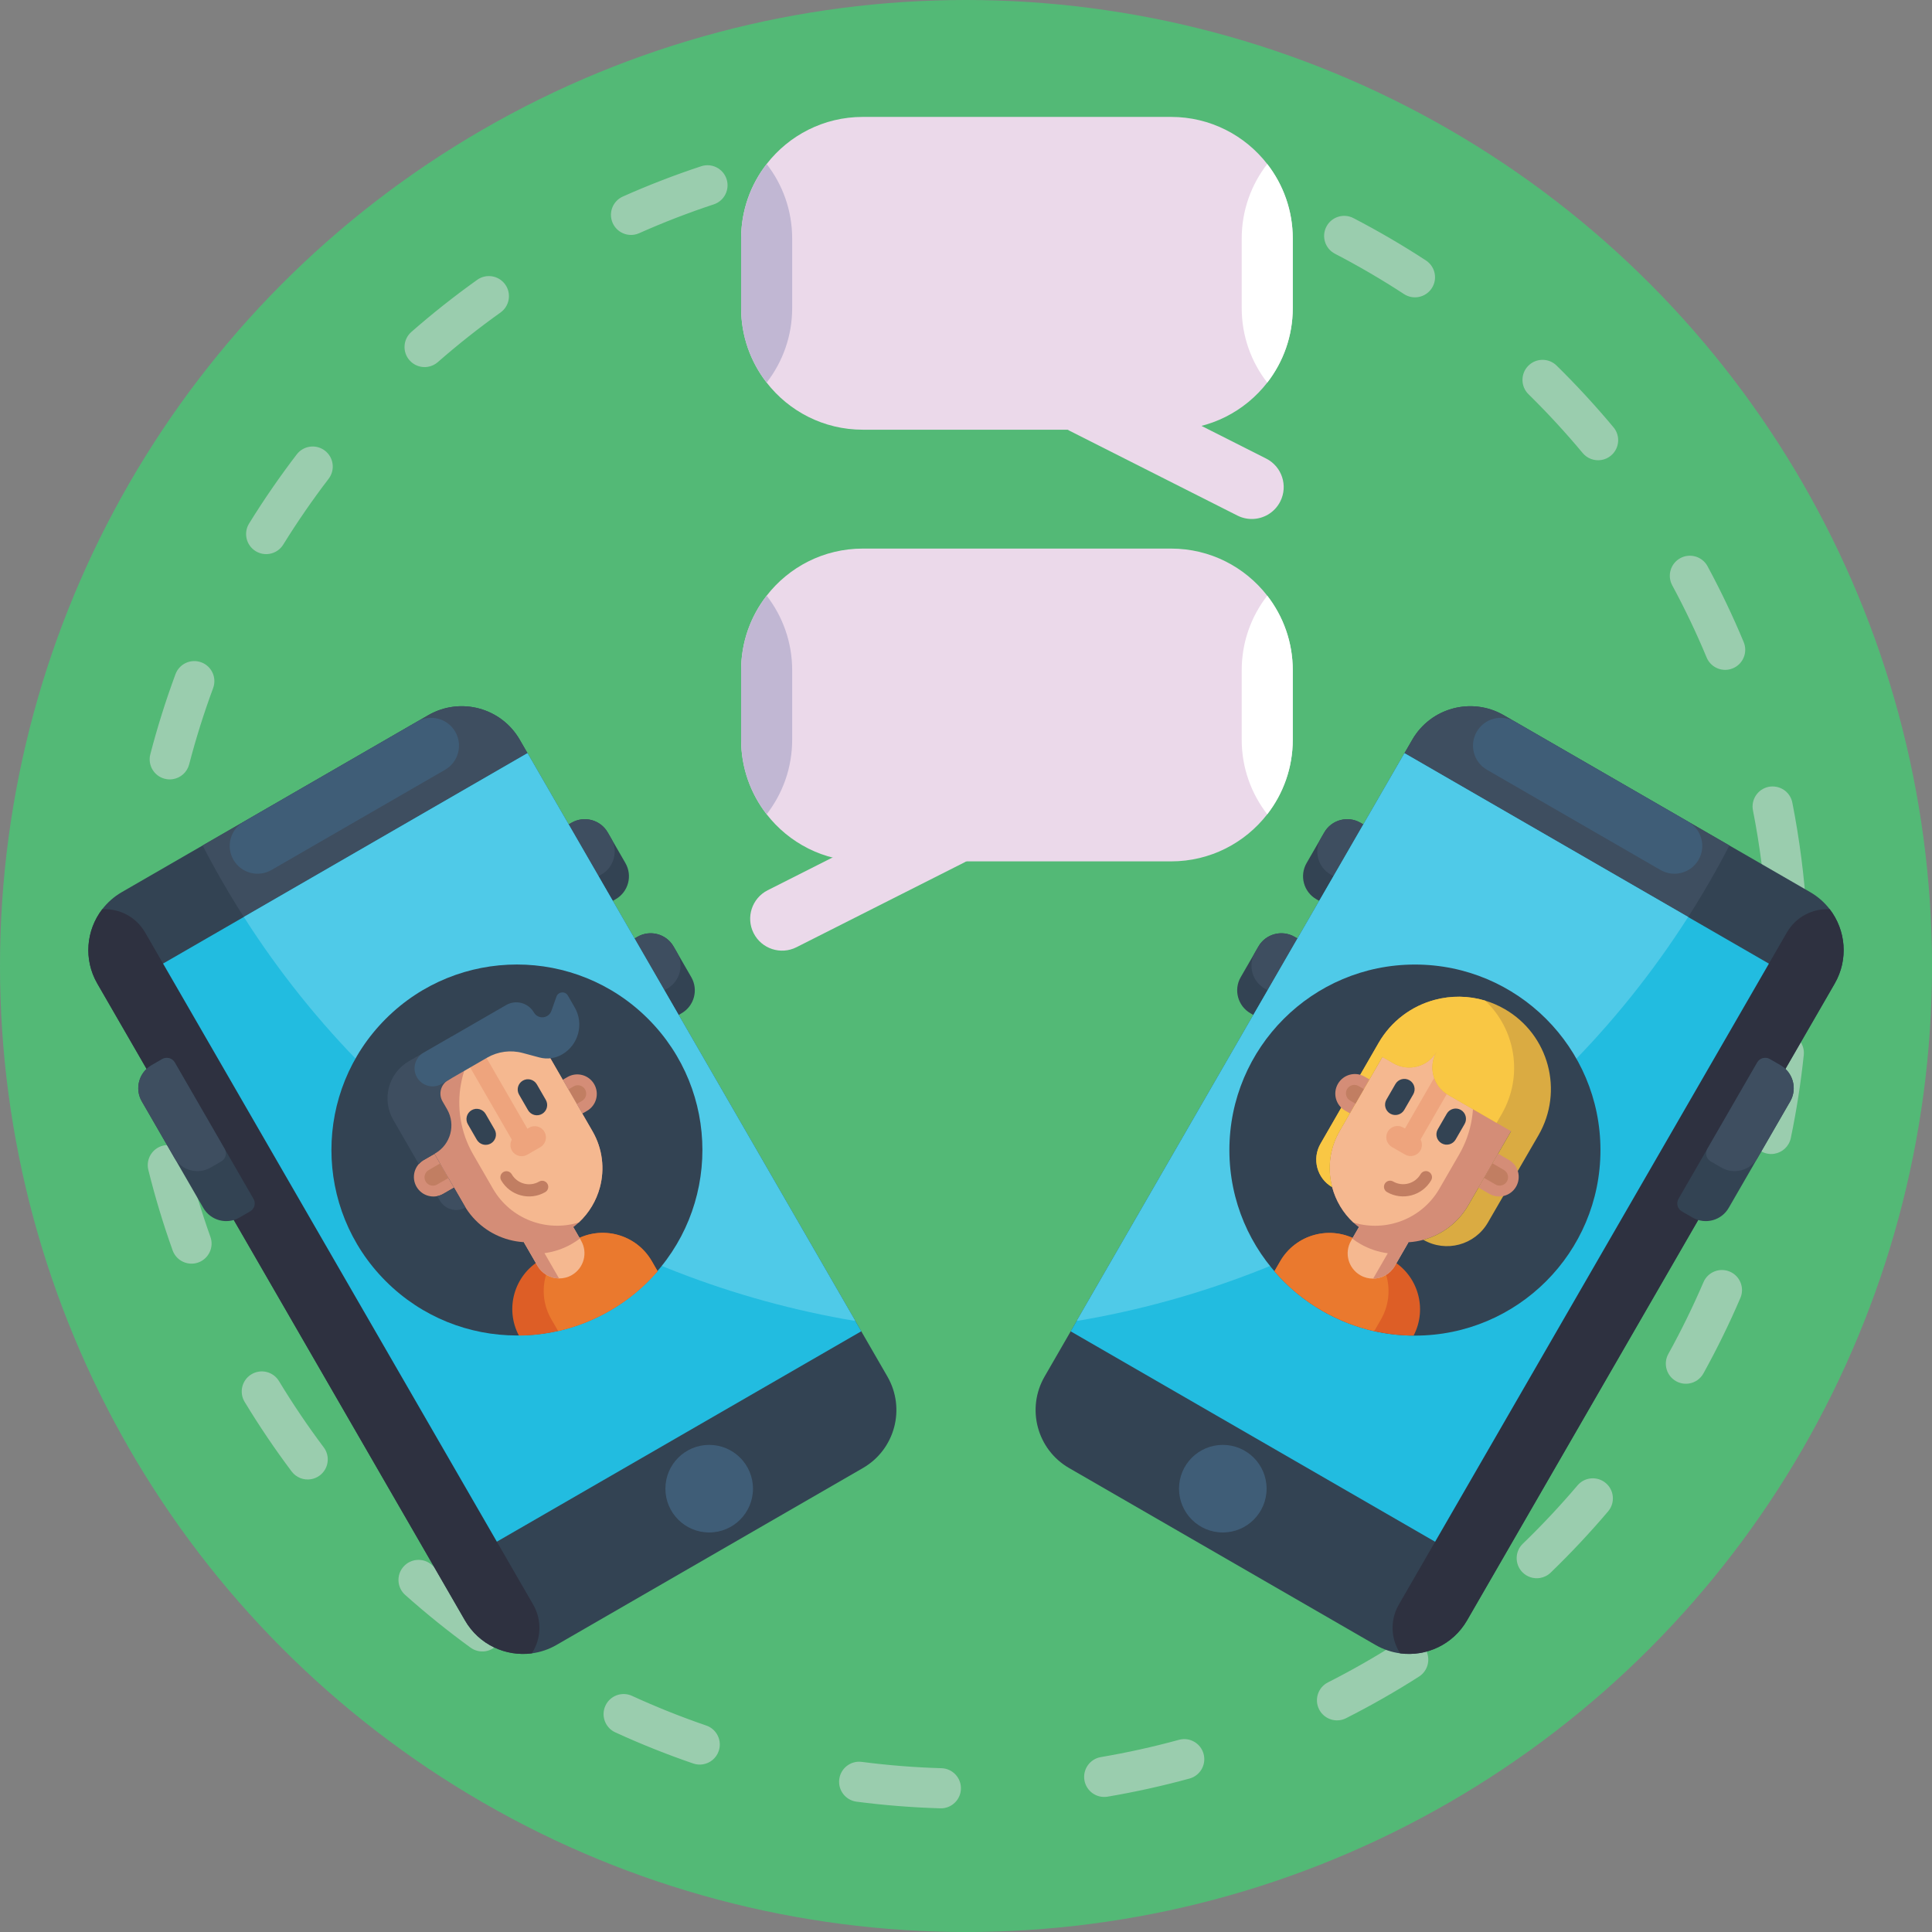 <svg id="Icons" enable-background="new 0 0 512 512" height="512" viewBox="0 0 512 512" width="512" xmlns="http://www.w3.org/2000/svg"><rect x="0" y="0" width="512" height="512" fill="#808080" stroke="none"/><g><circle cx="256" cy="256" fill="#53b976" r="256"/><g><path d="m293.48 476.141c-2.883.469-5.608-1.476-6.097-4.36-.491-2.896 1.459-5.642 4.354-6.133 6.955-1.18 13.916-2.718 20.69-4.575 2.836-.784 5.759.89 6.535 3.724.777 2.832-.891 5.758-3.724 6.535-7.113 1.949-14.421 3.566-21.722 4.804-.013.001-.024.003-.036.005zm-43.28 3.017c-.33.054-.669.077-1.016.067-7.396-.216-14.859-.808-22.183-1.759-2.913-.378-4.967-3.047-4.589-5.96.377-2.913 3.048-4.966 5.959-4.589 6.973.906 14.079 1.47 21.123 1.675 2.936.086 5.247 2.535 5.16 5.471-.074 2.591-1.99 4.694-4.454 5.095zm104.977-23.312c-2.227.363-4.526-.73-5.6-2.85-1.326-2.621-.276-5.821 2.345-7.147 6.277-3.176 12.471-6.71 18.408-10.504 2.479-1.584 5.764-.856 7.345 1.618 1.582 2.475.857 5.764-1.617 7.345-6.237 3.984-12.741 7.696-19.334 11.031-.499.255-1.022.422-1.547.507zm-168.89 11.72c-.837.136-1.717.074-2.574-.22-6.99-2.395-13.941-5.172-20.66-8.255-2.67-1.225-3.841-4.382-2.616-7.052 1.223-2.669 4.377-3.843 7.052-2.617 6.399 2.936 13.018 5.58 19.672 7.861 2.779.952 4.259 3.977 3.308 6.756-.66 1.921-2.309 3.222-4.182 3.527zm221.825-49.382c-1.663.271-3.427-.251-4.686-1.555-2.041-2.113-1.981-5.48.131-7.52 5.068-4.893 9.946-10.095 14.5-15.462 1.9-2.239 5.255-2.515 7.497-.614 2.24 1.901 2.514 5.257.614 7.497-4.781 5.634-9.902 11.095-15.222 16.231-.809.781-1.803 1.255-2.834 1.423zm-279.429 19.402c-1.352.22-2.788-.079-3.983-.949-5.978-4.349-11.806-9.047-17.323-13.964-2.193-1.954-2.385-5.316-.431-7.509 1.953-2.193 5.317-2.386 7.509-.432 5.255 4.684 10.807 9.16 16.502 13.303 2.376 1.728 2.9 5.054 1.173 7.429-.86 1.182-2.112 1.905-3.447 2.122zm318.945-70.946c-1.137.185-2.341.004-3.426-.596-2.57-1.422-3.501-4.659-2.08-7.229 3.411-6.166 6.547-12.569 9.321-19.029 1.158-2.699 4.285-3.948 6.986-2.789 2.699 1.159 3.948 4.286 2.789 6.986-2.913 6.784-6.206 13.506-9.787 19.98-.821 1.487-2.248 2.424-3.803 2.677zm-365.227 25.371c-1.89.308-3.882-.419-5.112-2.056-4.44-5.913-8.632-12.119-12.459-18.444-1.52-2.513-.715-5.783 1.798-7.304 2.515-1.522 5.784-.716 7.304 1.797 3.643 6.023 7.635 11.932 11.863 17.563 1.764 2.349 1.289 5.683-1.06 7.447-.711.534-1.513.863-2.334.997zm387.832-86.256c-.625.102-1.279.092-1.936-.044-2.876-.598-4.722-3.414-4.124-6.29 1.433-6.895 2.531-13.938 3.266-20.934.306-2.921 2.925-5.043 5.844-4.734 2.922.306 5.041 2.923 4.735 5.844-.771 7.348-1.925 14.747-3.431 21.989-.461 2.219-2.243 3.826-4.354 4.169zm-418.632 29.06c-2.483.404-4.979-1.007-5.856-3.461-2.486-6.953-4.65-14.121-6.431-21.304-.707-2.851 1.031-5.735 3.883-6.442 2.837-.706 5.734 1.031 6.442 3.883 1.695 6.839 3.756 13.663 6.121 20.283.989 2.766-.451 5.809-3.217 6.798-.312.111-.626.192-.942.243zm422.203-93.908c-.115.019-.231.034-.348.045-2.924.282-5.523-1.859-5.805-4.782l-.045-.467c-.447-4.662-1.058-9.392-1.813-14.024-.374-2.3-.793-4.63-1.243-6.922-.566-2.882 1.311-5.678 4.193-6.244 2.921-.532 5.679 1.312 6.244 4.194.473 2.405.911 4.849 1.304 7.263.791 4.861 1.433 9.824 1.906 14.752l.04.426c.272 2.805-1.69 5.312-4.433 5.759zm-434.695 30.168c-.202.033-.408.054-.618.064-2.934.134-5.422-2.136-5.556-5.07-.338-7.401-.309-14.887.086-22.248.158-2.933 2.667-5.184 5.596-5.025 2.933.157 5.183 2.662 5.026 5.596-.376 7.011-.404 14.141-.081 21.191.124 2.725-1.825 5.064-4.453 5.492zm418.928-93.622c-2.377.387-4.795-.887-5.76-3.207-2.706-6.498-5.773-12.934-9.118-19.13-1.395-2.585-.43-5.812 2.155-7.207 2.58-1.392 5.811-.431 7.206 2.154 3.513 6.508 6.735 13.269 9.576 20.094 1.13 2.711-.154 5.825-2.865 6.954-.393.164-.793.277-1.194.342zm-412.204 29.031c-.707.115-1.451.088-2.189-.104-2.843-.739-4.549-3.642-3.81-6.485 1.858-7.149 4.103-14.292 6.672-21.232 1.019-2.754 4.079-4.16 6.834-3.141 2.755 1.02 4.161 4.08 3.141 6.834-2.446 6.608-4.583 13.409-6.352 20.214-.548 2.104-2.28 3.586-4.296 3.914zm378.54-84.581c-1.796.292-3.696-.345-4.946-1.844-4.506-5.407-9.339-10.652-14.364-15.588-2.095-2.059-2.124-5.426-.066-7.521 2.059-2.094 5.425-2.125 7.522-.066 5.274 5.182 10.348 10.688 15.08 16.364 1.881 2.257 1.576 5.61-.68 7.491-.757.63-1.639 1.016-2.546 1.164zm-352.983 24.876c-1.221.199-2.516-.025-3.651-.727-2.498-1.546-3.269-4.824-1.723-7.321 3.889-6.286 8.139-12.449 12.629-18.317 1.786-2.333 5.124-2.775 7.455-.991 2.333 1.785 2.777 5.123.992 7.456-4.278 5.59-8.325 11.46-12.032 17.449-.843 1.363-2.203 2.212-3.67 2.451zm304.445-68.051c-1.263.206-2.604-.041-3.761-.796-5.897-3.849-12.054-7.445-18.3-10.689-2.607-1.353-3.622-4.564-2.269-7.171s4.563-3.622 7.171-2.269c6.557 3.405 13.022 7.18 19.212 11.221 2.46 1.605 3.152 4.901 1.547 7.361-.851 1.304-2.176 2.111-3.6 2.343zm-262.453 18.486c-1.751.285-3.606-.312-4.861-1.745-1.935-2.21-1.713-5.57.497-7.505 5.564-4.872 11.435-9.519 17.451-13.811 2.391-1.706 5.713-1.149 7.419 1.241 1.706 2.391 1.15 5.713-1.241 7.419-5.73 4.087-11.323 8.513-16.62 13.152-.777.68-1.696 1.094-2.645 1.249zm203.396-45.493c-.751.122-1.537.085-2.316-.138-6.77-1.938-13.712-3.555-20.635-4.803-2.891-.521-4.812-3.287-4.29-6.178.521-2.891 3.287-4.813 6.177-4.291 7.272 1.311 14.565 3.009 21.677 5.046 2.824.809 4.458 3.753 3.649 6.577-.587 2.046-2.294 3.467-4.262 3.787zm-148.698 10.471c-2.326.379-4.706-.833-5.71-3.087-1.196-2.683.011-5.827 2.694-7.022 6.756-3.01 13.742-5.71 20.762-8.026 2.796-.92 5.797.596 6.717 3.385.92 2.79-.595 5.797-3.385 6.717-6.684 2.205-13.334 4.775-19.766 7.641-.428.19-.87.32-1.312.392zm84.297-18.787c-.244.04-.493.063-.747.068-5.301.114-10.677.429-15.979.939-1.73.166-3.451.352-5.168.559-2.916.352-5.564-1.727-5.917-4.643-.352-2.917 1.746-5.569 4.644-5.917 1.801-.217 3.61-.413 5.424-.587 5.564-.534 11.204-.866 16.767-.985 2.937-.063 5.368 2.267 5.432 5.203.058 2.683-1.882 4.944-4.456 5.363z" fill="#9acdae"/></g><g><g><g><path d="m374.266 196.031-97.437 168.766c-4.905 8.495-1.997 19.348 6.492 24.249l81.207 46.885c2.077 1.199 4.3 1.929 6.531 2.226 6.911.917 14.009-2.31 17.715-8.728l97.437-168.766c3.702-6.412 2.948-14.172-1.303-19.699-1.373-1.784-3.116-3.344-5.193-4.544l-81.207-46.885c-8.488-4.9-19.341-1.992-24.242 6.496z" fill="#334353"/><path d="m374.266 196.031-88.939 154.046c67.969-11.399 130.516-51.95 167.669-116.301 1.857-3.216 3.628-6.454 5.314-9.715l-59.802-34.526c-8.488-4.9-19.341-1.992-24.242 6.496z" fill="#3e4e60"/><path d="m473.543 247.113-102.837 178.118c-2.406 4.167-2.116 9.158.354 12.925 6.912.917 14.009-2.31 17.715-8.728l97.437-168.766c3.702-6.412 2.948-14.172-1.303-19.699-4.497-.255-8.96 1.983-11.366 6.15z" fill="#2e3140"/><g fill="#3f5d77"><circle cx="324.056" cy="394.515" r="11.605"/><path d="m394.048 203.996 46.009 26.564c3.528 2.037 8.04.828 10.077-2.7s.828-8.04-2.7-10.077l-46.009-26.564c-3.528-2.037-8.04-.828-10.077 2.7-2.037 3.529-.828 8.04 2.7 10.077z"/></g></g><g><g><path d="m465.684 281.564-20.864 36.138c-.672 1.164-.272 2.656.892 3.328l2.832 1.635c3.36 1.94 7.647.791 9.583-2.563l16.29-28.215c1.937-3.354.791-7.647-2.569-9.586l-2.832-1.635c-1.164-.672-2.656-.272-3.332.898z" fill="#334353"/><path d="m465.684 281.564-13.214 22.888c-.675 1.17-.275 2.662.888 3.334l2.832 1.635c3.36 1.94 7.65.785 9.586-2.569l8.64-14.964c1.937-3.354.791-7.647-2.569-9.586l-2.832-1.635c-1.163-.673-2.655-.273-3.331.897z" fill="#3e4e60"/></g><g><path d="m364.253 223.002-9.26 16.039c-.672 1.164-2.164 1.564-3.328.892l-2.832-1.635c-3.36-1.94-4.508-6.227-2.572-9.581l4.685-8.115c1.937-3.354 6.227-4.509 9.586-2.569l2.832 1.635c1.165.673 1.564 2.165.889 3.334z" fill="#334353"/><path d="m364.253 223.002-5.478 9.489c-.675 1.17-2.168 1.569-3.331.897l-2.832-1.635c-3.36-1.94-4.505-6.232-2.569-9.586l.904-1.565c1.937-3.354 6.227-4.509 9.586-2.569l2.832 1.635c1.164.673 1.563 2.165.888 3.334z" fill="#3e4e60"/></g><g><path d="m346.799 253.234-9.26 16.039c-.672 1.164-2.164 1.564-3.328.892l-2.832-1.635c-3.36-1.94-4.508-6.227-2.572-9.581l4.685-8.115c1.937-3.354 6.227-4.509 9.586-2.569l2.832 1.635c1.164.672 1.564 2.164.889 3.334z" fill="#334353"/><path d="m346.799 253.234-5.478 9.489c-.675 1.17-2.168 1.569-3.331.897l-2.832-1.635c-3.36-1.94-4.505-6.232-2.569-9.586l.904-1.565c1.937-3.354 6.227-4.509 9.586-2.569l2.832 1.635c1.163.672 1.563 2.164.888 3.334z" fill="#3e4e60"/></g></g><g><path d="m287.809 248.328h176.91v111.517h-176.91z" fill="#22bce0" transform="matrix(.5 -.866 .866 .5 -75.214 477.898)"/><path d="m372.204 199.602-86.877 150.475c64.663-10.842 124.408-48.071 162.054-107.072z" fill="#4fcae8"/></g></g><g><circle cx="374.969" cy="304.783" fill="#334353" r="49.169"/><g><g><path d="m374.62 353.946c-3.491-.002-6.993-.395-10.446-1.167-4.732-1.082-9.38-2.866-13.783-5.408-4.917-2.839-9.159-6.402-12.656-10.478l1.512-2.619c4.156-7.199 13.367-9.681 20.582-5.515l8.967 5.177c7.007 4.045 9.543 12.901 5.824 20.01z" fill="#dd5e26"/><path d="m365.955 349.693-1.781 3.085c-4.732-1.082-9.38-2.866-13.783-5.408-4.917-2.839-9.159-6.402-12.656-10.478l1.512-2.619c4.156-7.199 13.367-9.681 20.582-5.515l.611.353c7.215 4.166 9.672 13.383 5.515 20.582z" fill="#ea792e"/></g><g><path d="m361.674 322.522-3.633 6.292c-1.848 3.2-.748 7.29 2.452 9.138 1.073.62 2.248.908 3.402.896 2.287-.02 4.505-1.217 5.733-3.344l3.633-6.292z" fill="#f5b890"/><path d="m373.262 329.212-3.633 6.292c-1.228 2.127-3.446 3.324-5.733 3.344l3.883-6.725c-2.5-.322-4.983-1.136-7.306-2.477-.741-.428-1.442-.897-2.104-1.397l3.307-5.728z" fill="#d48d77"/></g><g><g><path d="m368.689 276.046-13.671 23.679c-2.717 4.706-3.271 10.069-1.968 14.933.944 3.509 2.85 6.756 5.601 9.316 1.068.99 2.26 1.876 3.574 2.635 9.412 5.434 21.452 2.212 26.886-7.201l13.671-23.679c2.978-5.159 1.207-11.757-3.952-14.735l-15.408-8.896c-.905-.523-1.852-.899-2.822-1.133-4.539-1.12-9.455.827-11.911 5.081z" fill="#d48d77"/><path d="m368.689 276.046-13.671 23.679c-2.717 4.706-3.271 10.069-1.968 14.933.944 3.509 2.85 6.756 5.601 9.316 8.579 2.641 18.142-.88 22.818-8.978l5.231-9.06c6.806-11.788 3.954-26.496-6.1-34.971-4.539-1.12-9.455.827-11.911 5.081z" fill="#f5b890"/><g fill="#eea47d"><path d="m371.856 298.796 3.475 2.006c1.427.824 1.916 2.649 1.092 4.076s-2.649 1.916-4.076 1.092l-3.475-2.006c-1.427-.824-1.916-2.649-1.092-4.076.823-1.427 2.648-1.916 4.076-1.092z"/><path d="m378.699 273.216h5.034v30.93h-5.034z" transform="matrix(-.866 -.5 .5 -.866 567.017 729.294)"/></g><g fill="#334353"><path d="m387.138 294.141c1.304.753 1.751 2.421.998 3.725l-2.38 4.122c-.753 1.304-2.421 1.751-3.725.998s-1.751-2.421-.998-3.725l2.38-4.122c.753-1.304 2.42-1.751 3.725-.998z"/><path d="m373.526 286.282c1.304.753 1.751 2.421.998 3.725l-2.38 4.122c-.753 1.304-2.421 1.751-3.725.998s-1.751-2.421-.998-3.725l2.38-4.122c.753-1.304 2.421-1.751 3.725-.998z"/></g><g><path d="m367.575 315.915c4.091 2.362 9.341.955 11.703-3.136.447-.774.182-1.764-.592-2.211s-1.764-.182-2.211.592c-1.469 2.545-4.736 3.42-7.281 1.951-.774-.447-1.764-.182-2.211.592-.447.776-.182 1.765.592 2.212z" fill="#c17e62"/></g></g><g><path d="m353.038 314.61c-1.287-4.852-.729-10.194 1.98-14.884l11.332-19.627 2.916 1.684c4.009 2.315 9.136.941 11.451-3.068-2.315 4.009-.941 9.136 3.068 11.451l16.658 9.617-11.332 19.627c-2.708 4.691-7.058 7.844-11.904 9.154 5.982 3.454 13.632 1.411 17.095-4.566l13.42-23.157c6.758-11.705 2.75-26.661-8.955-33.419-1.676-.967-3.419-1.713-5.196-2.251-4.423-1.33-9.055-1.348-13.368-.192-6.046 1.62-11.478 5.548-14.855 11.398l-15.399 26.72c-2.325 4.032-.942 9.185 3.089 11.513z" fill="#daab42"/><path d="m353.038 314.61c-1.287-4.852-.729-10.194 1.98-14.884l11.332-19.627 2.916 1.684c4.009 2.315 9.136.941 11.451-3.068-2.315 4.009-.941 9.136 3.068 11.451l12.833 7.409 1.361-2.358c5.79-10.029 3.673-22.443-4.408-30.045-4.423-1.33-9.055-1.348-13.368-.192-6.046 1.62-11.478 5.548-14.855 11.398l-15.399 26.72c-2.325 4.031-.942 9.184 3.089 11.512z" fill="#f9c744"/></g><g><g><path d="m394.686 316.383-2.873-1.659 5.191-8.991 2.873 1.659c2.483 1.433 3.333 4.608 1.9 7.091-1.434 2.483-4.608 3.334-7.091 1.9z" fill="#d48d77"/><path d="m396.313 313.901-3.018-1.742 2.227-3.858 3.018 1.742c1.065.615 1.43 1.977.815 3.043-.615 1.065-1.977 1.43-3.042.815z" fill="#c17e62"/></g><g><path d="m361.654 285.325 1.258.726-5.191 8.991-1.258-.726c-2.483-1.433-3.333-4.608-1.9-7.091 1.434-2.482 4.609-3.333 7.091-1.9z" fill="#d48d77"/><path d="m360.028 287.808 1.403.81-2.227 3.858-1.403-.81c-1.065-.615-1.43-1.977-.815-3.043.614-1.065 1.976-1.43 3.042-.815z" fill="#c17e62"/></g></g></g></g></g></g><g id="Speech-bubble_4_"><path d="m335.974 136.399c-2.389 1.379-5.404 1.564-8.051.228l-44.475-22.468c-4.17-2.107-5.842-7.194-3.736-11.364s7.194-5.841 11.364-3.736l44.475 22.468c4.169 2.107 5.842 7.194 3.736 11.364-.769 1.523-1.938 2.714-3.313 3.508z" fill="#ebd9ea"/><path d="m342.598 63.229v18.395c0 7.452-2.524 14.306-6.764 19.771-5.9 7.597-15.121 12.482-25.484 12.482h-81.7c-10.363 0-19.584-4.885-25.478-12.482-4.245-5.465-6.77-12.319-6.77-19.771v-18.395c0-7.452 2.524-14.306 6.77-19.765 5.894-7.597 15.115-12.482 25.478-12.482h81.7c10.363 0 19.584 4.885 25.484 12.482 4.24 5.459 6.764 12.313 6.764 19.765z" fill="#ebd9ea"/><path d="m342.598 63.229v18.395c0 7.452-2.524 14.306-6.764 19.771-4.245-5.465-6.77-12.319-6.77-19.771v-18.395c0-7.452 2.524-14.306 6.77-19.765 4.24 5.459 6.764 12.313 6.764 19.765z" fill="#fff"/><path d="m209.935 63.229v18.395c0 7.452-2.524 14.306-6.764 19.771-4.245-5.465-6.77-12.319-6.77-19.771v-18.395c0-7.452 2.524-14.306 6.77-19.765 4.24 5.459 6.764 12.313 6.764 19.765z" fill="#c1b7d3"/></g><g><g><g><path d="m137.734 196.031 97.437 168.766c4.905 8.495 1.997 19.348-6.492 24.249l-81.207 46.885c-2.077 1.199-4.3 1.929-6.531 2.226-6.911.917-14.009-2.31-17.715-8.728l-97.437-168.766c-3.702-6.412-2.948-14.172 1.303-19.699 1.373-1.784 3.116-3.345 5.193-4.544l81.207-46.885c8.488-4.9 19.341-1.992 24.242 6.496z" fill="#334353"/><path d="m137.734 196.031 88.939 154.046c-67.968-11.399-130.516-51.95-167.669-116.301-1.857-3.216-3.628-6.454-5.314-9.715l59.802-34.526c8.488-4.9 19.341-1.992 24.242 6.496z" fill="#3e4e60"/><path d="m38.457 247.113 102.837 178.118c2.406 4.167 2.116 9.158-.354 12.925-6.912.917-14.009-2.31-17.715-8.728l-97.437-168.765c-3.702-6.412-2.948-14.172 1.303-19.699 4.497-.256 8.96 1.982 11.366 6.149z" fill="#2e3140"/><g fill="#3f5d77"><circle cx="187.944" cy="394.515" r="11.605"/><path d="m117.952 203.996-46.01 26.564c-3.528 2.037-8.04.828-10.077-2.7s-.828-8.04 2.7-10.077l46.009-26.564c3.528-2.037 8.04-.828 10.077 2.7 2.038 3.529.829 8.04-2.699 10.077z"/></g></g><g><g><path d="m46.316 281.564 20.864 36.138c.672 1.164.272 2.656-.892 3.328l-2.832 1.635c-3.36 1.94-7.647.791-9.583-2.563l-16.29-28.215c-1.937-3.354-.791-7.647 2.569-9.586l2.832-1.635c1.164-.672 2.656-.272 3.332.898z" fill="#334353"/><path d="m46.316 281.564 13.214 22.888c.675 1.17.275 2.662-.889 3.334l-2.832 1.635c-3.36 1.94-7.65.785-9.586-2.569l-8.64-14.964c-1.937-3.354-.791-7.647 2.569-9.586l2.832-1.635c1.164-.673 2.656-.273 3.332.897z" fill="#3e4e60"/></g><g><path d="m147.747 223.002 9.26 16.039c.672 1.164 2.164 1.564 3.328.892l2.832-1.635c3.36-1.94 4.508-6.227 2.572-9.581l-4.685-8.115c-1.937-3.354-6.227-4.509-9.586-2.569l-2.832 1.635c-1.165.673-1.564 2.165-.889 3.334z" fill="#334353"/><path d="m147.747 223.002 5.478 9.489c.675 1.17 2.167 1.569 3.331.897l2.832-1.635c3.36-1.94 4.505-6.232 2.569-9.586l-.904-1.565c-1.937-3.354-6.227-4.509-9.586-2.569l-2.832 1.635c-1.164.673-1.563 2.165-.888 3.334z" fill="#3e4e60"/></g><g><path d="m165.201 253.234 9.26 16.039c.672 1.164 2.164 1.564 3.328.892l2.832-1.635c3.36-1.94 4.508-6.227 2.572-9.581l-4.685-8.115c-1.937-3.354-6.227-4.509-9.586-2.569l-2.832 1.635c-1.164.672-1.564 2.164-.889 3.334z" fill="#334353"/><path d="m165.201 253.234 5.478 9.489c.675 1.17 2.168 1.569 3.331.897l2.832-1.635c3.36-1.94 4.505-6.232 2.569-9.586l-.904-1.565c-1.937-3.354-6.227-4.509-9.586-2.569l-2.832 1.635c-1.163.672-1.563 2.164-.888 3.334z" fill="#3e4e60"/></g></g><g><path d="m79.977 215.631h111.517v176.91h-111.517z" fill="#22bce0" transform="matrix(.866 -.5 .5 .866 -133.858 108.607)"/><path d="m139.796 199.602 86.877 150.475c-64.663-10.842-124.408-48.071-162.054-107.072z" fill="#4fcae8"/></g></g><g><ellipse cx="137.036" cy="304.778" fill="#334353" rx="49.164" ry="49.164" transform="matrix(.707 -.707 .707 .707 -175.374 186.167)"/><g><g><path d="m172.747 334.236 1.528 2.647c-3.505 4.083-7.74 7.635-12.659 10.475-4.385 2.532-9.01 4.308-13.706 5.383-3.444.777-6.923 1.18-10.395 1.2-3.777-7.12-1.265-15.992 5.767-20.052l8.941-5.162c7.191-4.152 16.373-1.683 20.524 5.509z" fill="#dd5e26"/><path d="m172.747 334.236 1.528 2.647c-3.505 4.083-7.74 7.635-12.659 10.475-4.385 2.532-9.01 4.308-13.706 5.383l-1.804-3.124c-4.152-7.191-1.688-16.384 5.503-20.536l.613-.354c7.192-4.152 16.374-1.683 20.525 5.509z" fill="#ea792e"/></g><g><path d="m150.374 322.515 3.623 6.275c1.843 3.191.746 7.27-2.445 9.113-1.07.618-2.241.905-3.393.894-2.28-.02-4.493-1.214-5.717-3.335l-3.623-6.275z" fill="#f5b890"/><path d="m138.819 329.187 3.623 6.275c1.225 2.121 3.437 3.315 5.717 3.335l-3.872-6.706c2.493-.321 4.97-1.133 7.286-2.471.739-.427 1.438-.894 2.099-1.393l-3.298-5.712z" fill="#d48d77"/></g><g><g><g><path d="m117.453 316.394 2.865-1.654-5.176-8.966-2.865 1.654c-2.476 1.429-3.324 4.595-1.895 7.071s4.595 3.324 7.071 1.895z" fill="#d48d77"/><path d="m115.831 313.918 3.01-1.738-2.221-3.847-3.01 1.738c-1.062.613-1.426 1.972-.813 3.034s1.971 1.426 3.034.813z" fill="#c17e62"/></g><g><path d="m150.394 285.421-1.255.724 5.176 8.966 1.255-.724c2.476-1.429 3.324-4.595 1.895-7.071-1.429-2.477-4.595-3.325-7.071-1.895z" fill="#d48d77"/><path d="m152.016 287.896-1.399.808 2.221 3.847 1.399-.808c1.062-.613 1.426-1.972.813-3.034s-1.971-1.426-3.034-.813z" fill="#c17e62"/></g></g><g><path d="m143.379 276.167 13.634 23.615c2.71 4.693 3.262 10.041 1.962 14.892-.941 3.499-2.842 6.738-5.586 9.291-1.065.988-2.254 1.871-3.564 2.627-9.387 5.419-21.393 2.206-26.812-7.181l-13.634-23.615c-2.97-5.145-1.204-11.725 3.941-14.695l15.366-8.872c.903-.521 1.847-.896 2.815-1.13 4.527-1.116 9.429.826 11.878 5.068z" fill="#d48d77"/><path d="m143.379 276.167 13.634 23.615c2.71 4.693 3.262 10.041 1.962 14.892-.941 3.499-2.842 6.738-5.586 9.291-8.556 2.634-18.092-.877-22.755-8.954l-5.216-9.035c-6.787-11.755-3.944-26.424 6.083-34.876 4.527-1.117 9.429.825 11.878 5.067z" fill="#f5b890"/><g fill="#eea47d"><path d="m140.221 298.854-3.466 2.001c-1.423.822-1.911 2.642-1.089 4.065s2.642 1.911 4.065 1.089l3.466-2.001c1.423-.822 1.911-2.642 1.089-4.065s-2.642-1.91-4.065-1.089z"/><path d="m128.377 273.345h5.02v30.846h-5.02z" transform="matrix(.866 -.5 .5 .866 -126.848 104.131)"/></g><g fill="#334353"><path d="m124.981 294.212c-1.301.751-1.746 2.414-.995 3.715l2.373 4.111c.751 1.301 2.414 1.746 3.715.995s1.746-2.414.995-3.715l-2.373-4.111c-.751-1.3-2.415-1.746-3.715-.995z"/><path d="m138.555 286.375c-1.301.751-1.746 2.414-.995 3.715l2.373 4.111c.751 1.301 2.414 1.746 3.715.995s1.746-2.414.995-3.715l-2.373-4.111c-.751-1.3-2.414-1.746-3.715-.995z"/></g><g><path d="m144.489 315.927c-4.08 2.356-9.316.953-11.671-3.127-.446-.772-.181-1.759.591-2.205s1.759-.181 2.205.591c1.465 2.538 4.723 3.411 7.261 1.945.772-.446 1.759-.181 2.205.591s.182 1.759-.591 2.205z" fill="#c17e62"/></g></g><g><path d="m120.318 314.739-2.865 1.654c-.501.289-1.031.481-1.568.589l.69 1.195c1.373 2.377 4.412 3.192 6.79 1.819z" fill="#3e4e60"/><path d="m115.142 305.773-2.865 1.654c-.477.275-.873.63-1.224 1.017l-.07.045-6.771-11.728c-3.142-5.442-1.277-12.4 4.164-15.542l11.437-6.603 1.421 2.461c1.854 3.212.754 7.319-2.458 9.173-1.967 1.136-2.641 3.651-1.505 5.618l1.207 2.091c2.365 4.096.961 9.333-3.134 11.698l-.196.127z" fill="#3e4e60"/><path d="m141.494 268.325c.706 1.223 2.271 1.643 3.494.936.527-.304.928-.786 1.132-1.36l1.344-3.787c.478-1.347 2.315-1.515 3.03-.277l1.803 3.123c2.524 4.372 1.026 9.963-3.346 12.487-1.817 1.049-3.977 1.333-6.003.79l-4.43-1.187c-3.179-.852-6.567-.406-9.417 1.24l-12.071 6.969c-2.286 1.32-5.208.536-6.528-1.749-1.32-2.286-.536-5.208 1.749-6.528l21.88-12.632c2.577-1.487 5.874-.604 7.363 1.975z" fill="#3f5d77"/></g></g></g></g></g><g id="Speech-bubble_5_"><path d="m255.974 213.683c-2.389-1.379-5.404-1.564-8.051-.228l-44.475 22.468c-4.17 2.107-5.842 7.194-3.736 11.364s7.194 5.841 11.364 3.736l44.475-22.468c4.169-2.107 5.842-7.194 3.736-11.364-.769-1.523-1.938-2.714-3.313-3.508z" fill="#ebd9ea"/><path d="m342.598 177.626v18.395c0 7.452-2.524 14.306-6.764 19.771-5.9 7.597-15.121 12.482-25.484 12.482h-81.7c-10.363 0-19.584-4.885-25.478-12.482-4.245-5.465-6.77-12.319-6.77-19.771v-18.395c0-7.452 2.524-14.306 6.77-19.765 5.894-7.597 15.115-12.482 25.478-12.482h81.7c10.363 0 19.584 4.885 25.484 12.482 4.24 5.459 6.764 12.313 6.764 19.765z" fill="#ebd9ea"/><path d="m342.598 177.626v18.395c0 7.452-2.524 14.306-6.764 19.771-4.245-5.465-6.77-12.319-6.77-19.771v-18.395c0-7.452 2.524-14.306 6.77-19.765 4.24 5.459 6.764 12.313 6.764 19.765z" fill="#fff"/><path d="m209.935 177.626v18.395c0 7.452-2.524 14.306-6.764 19.771-4.245-5.465-6.77-12.319-6.77-19.771v-18.395c0-7.452 2.524-14.306 6.77-19.765 4.24 5.459 6.764 12.313 6.764 19.765z" fill="#c1b7d3"/></g></g></svg>